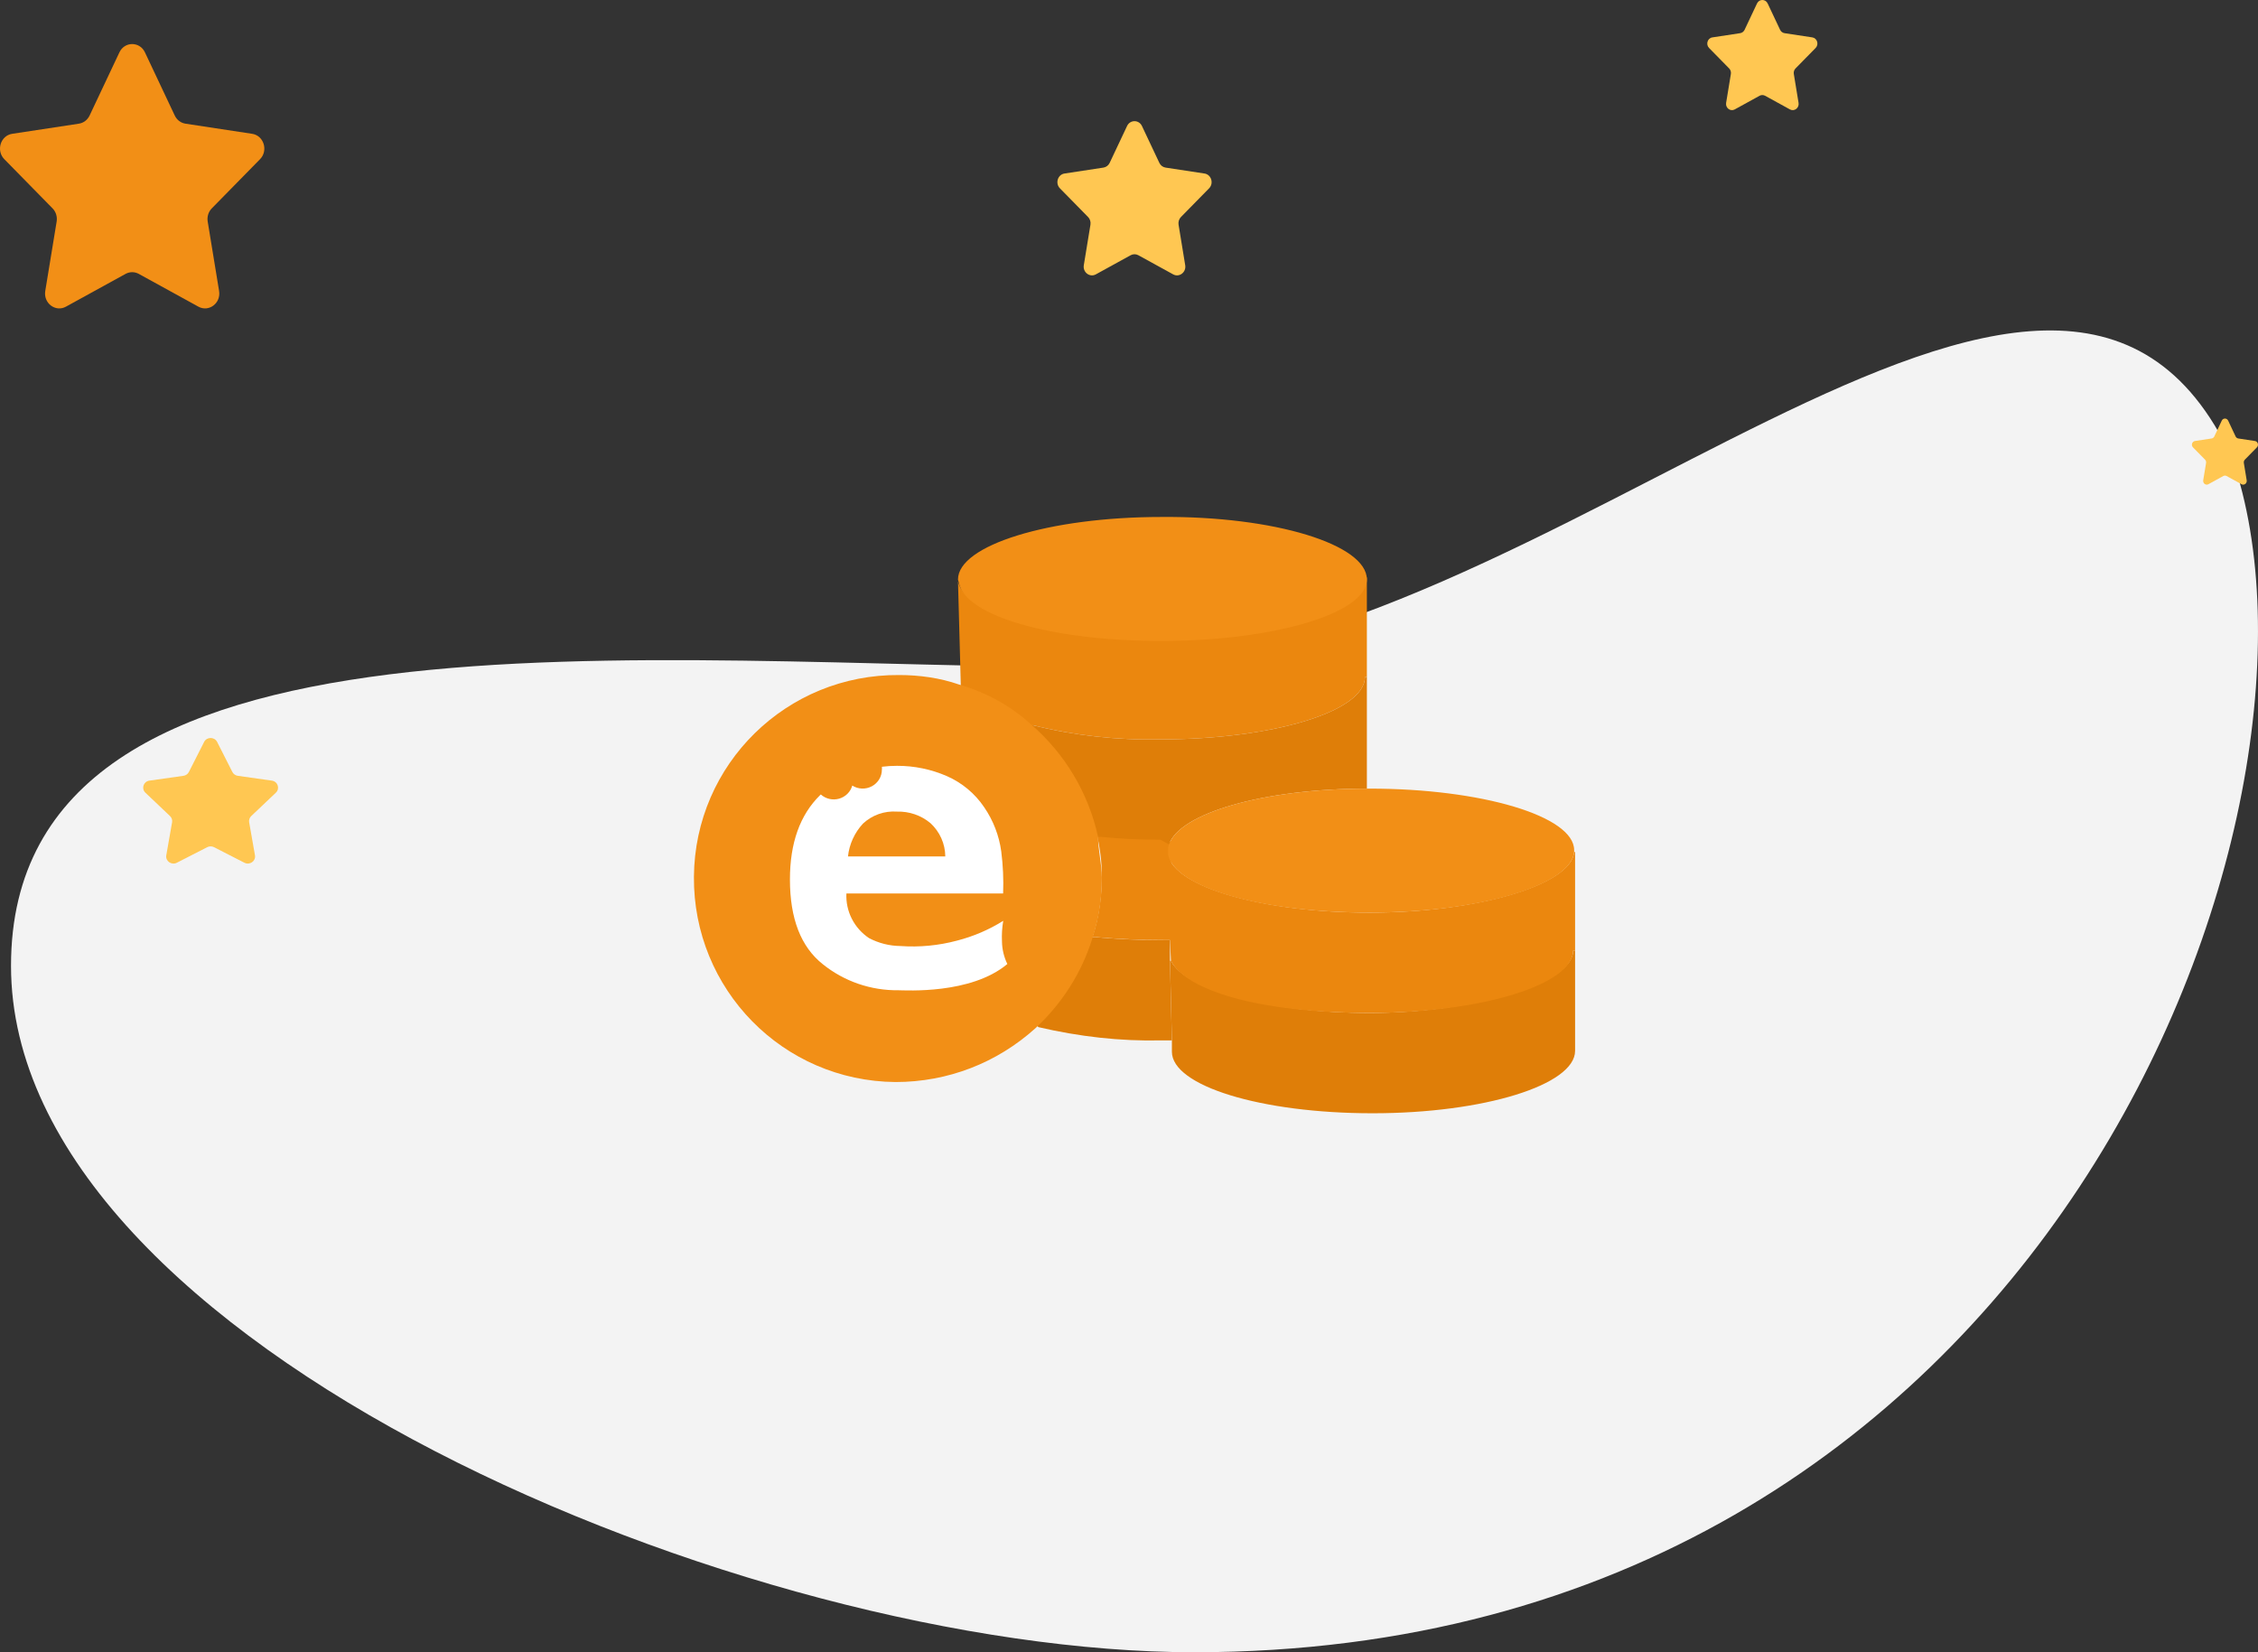 <svg width="205" height="150" viewBox="0 0 205 150" fill="none" xmlns="http://www.w3.org/2000/svg">
<rect x="0" y="0" width="205" height="150" fill="#333333" stroke="none"/>
<path d="M202.655 41.617C213.743 73.454 186.024 150 108.411 150C67.843 150 1 122.098 1 87.68C1 53.261 59.527 60.584 100.095 60.584C140.664 60.584 186.717 7.069 202.655 41.617Z" fill="#F3F3F3"/>
<g clip-path="url(#clip0)">
<path d="M143 86.289V95.397C143 98.491 134.751 101.069 124.611 101.069C114.472 101.069 106.395 98.577 106.395 95.484V94.453L106.223 87.234H106.309C107.683 89.898 115.245 91.961 124.353 91.961C133.462 91.961 142.828 89.383 142.828 86.289H143V86.289Z" fill="#DF7E08"/>
<path d="M124.096 52.433V61.455H123.924C123.924 64.635 115.417 67.126 105.363 67.126C101.497 67.212 97.544 66.783 93.763 65.837L93.591 66.009C91.701 64.463 89.552 63.26 87.232 62.486V62.314L86.975 52.776C87.576 55.698 95.567 58.018 105.277 58.018C114.987 58.018 123.924 55.526 123.924 52.433H124.096Z" fill="#EB870E"/>
<path d="M124.096 52.605C124.096 55.698 115.589 58.19 105.449 58.19C95.31 58.19 87.662 55.87 87.061 52.948C87.061 52.862 86.975 52.691 86.975 52.605C86.975 49.511 95.224 46.933 105.449 46.933C115.675 46.847 124.096 49.425 124.096 52.605Z" fill="#F28F16"/>
<path d="M106.309 87.234L106.223 85.344L106.051 77.61C106.652 80.532 114.644 82.852 124.354 82.852C134.064 82.852 142.656 80.36 142.914 77.352H143V86.289H142.828C142.828 89.382 134.493 91.96 124.353 91.96C114.214 91.96 107.683 89.898 106.309 87.234Z" fill="#EB870E"/>
<path d="M94.019 92.992C96.34 90.843 98.144 88.094 99.089 85.086H99.519C101.409 85.258 103.3 85.344 105.362 85.344H106.221V87.234L106.393 94.452H105.448C101.667 94.538 97.972 94.109 94.277 93.249L94.019 92.992Z" fill="#DF7E08"/>
<path d="M106.308 76.922V77.352L106.48 85.343H105.62C103.472 85.343 101.496 85.257 99.605 85.086H99.176C99.777 83.281 100.035 81.391 100.035 79.5C100.035 78.211 99.863 77.008 99.605 75.805H100.035C101.839 75.977 103.644 76.063 105.62 76.063L106.394 76.493C106.308 76.665 106.308 76.836 106.308 76.922Z" fill="#EB870E"/>
<path d="M93.763 65.837C97.544 66.783 101.497 67.212 105.364 67.126C115.417 67.126 123.924 64.635 123.924 61.455H124.096V71.595C114.73 71.595 107.082 73.829 106.137 76.664L105.364 76.235C103.473 76.235 101.669 76.149 99.951 75.977H99.521C98.748 72.024 96.685 68.501 93.592 65.923L93.763 65.837Z" fill="#DF7E08"/>
<path d="M99.692 75.978C98.833 72.025 96.685 68.416 93.591 65.752C91.701 64.034 89.467 62.831 87.061 62.143C85.342 61.542 83.452 61.284 81.647 61.284C71.422 61.198 63.087 69.361 63.001 79.586C62.915 89.812 71.078 98.147 81.303 98.233C86.03 98.233 90.498 96.514 94.021 93.335C96.427 91.1 98.231 88.265 99.177 85.171C99.778 83.367 100.036 81.562 100.036 79.672C100.036 78.469 99.692 77.18 99.692 75.978Z" fill="#F28F16"/>
<path d="M90.967 85.474C90.938 84.846 90.976 84.217 91.082 83.597C89.782 84.411 88.361 85.019 86.87 85.399C85.204 85.843 83.474 86.008 81.752 85.886C80.754 85.876 79.773 85.629 78.893 85.164C78.227 84.718 77.689 84.111 77.33 83.401C76.972 82.692 76.804 81.903 76.844 81.112H91.072C91.121 79.836 91.063 78.559 90.901 77.294C90.705 75.855 90.174 74.481 89.347 73.279C88.517 72.044 87.347 71.069 85.974 70.464C84.546 69.84 83 69.52 81.437 69.526C80.979 69.525 80.52 69.554 80.065 69.611C80.075 69.698 80.075 69.786 80.065 69.873C80.065 70.182 79.981 70.484 79.821 70.75C79.661 71.015 79.432 71.233 79.157 71.381C78.882 71.529 78.572 71.601 78.258 71.59C77.945 71.579 77.641 71.485 77.378 71.318C77.298 71.601 77.146 71.859 76.936 72.068C76.725 72.276 76.465 72.428 76.178 72.509C75.891 72.59 75.588 72.597 75.297 72.53C75.007 72.463 74.739 72.323 74.519 72.125C74.501 72.151 74.479 72.174 74.452 72.19C72.629 73.979 71.717 76.531 71.717 79.845C71.717 83.397 72.711 85.962 74.7 87.537C76.636 89.096 79.069 89.933 81.571 89.901C82.2 89.901 88.147 90.295 91.454 87.519C91.145 86.879 90.979 86.182 90.967 85.474ZM78.34 74.779C78.75 74.393 79.237 74.096 79.77 73.907C80.304 73.718 80.872 73.641 81.437 73.682C82.543 73.65 83.623 74.02 84.468 74.723C84.891 75.111 85.229 75.58 85.462 76.101C85.695 76.622 85.817 77.184 85.821 77.753H76.987C77.105 76.645 77.579 75.604 78.34 74.779Z" fill="white"/>
<path d="M142.914 77.18V77.352C142.656 80.359 134.321 82.852 124.354 82.852C114.386 82.852 106.652 80.531 106.051 77.61V77.18C106.051 77.008 106.051 76.837 106.137 76.665C107.082 73.829 114.729 71.595 124.096 71.595H124.353C134.493 71.595 142.914 74.087 142.914 77.18Z" fill="#F28F16"/>
</g>
<path d="M13.159 4.753L15.866 10.489C16.054 10.888 16.418 11.164 16.839 11.228L22.892 12.148C23.952 12.309 24.375 13.671 23.608 14.453L19.228 18.917C18.924 19.227 18.785 19.675 18.857 20.113L19.891 26.417C20.072 27.521 18.963 28.363 18.015 27.842L12.601 24.866C12.225 24.659 11.775 24.659 11.399 24.866L5.985 27.842C5.037 28.363 3.928 27.521 4.109 26.417L5.143 20.113C5.215 19.675 5.076 19.227 4.772 18.917L0.392 14.453C-0.375 13.671 0.048 12.308 1.108 12.148L7.161 11.228C7.582 11.164 7.946 10.888 8.134 10.489L10.841 4.753C11.315 3.749 12.685 3.749 13.159 4.753Z" fill="#F28F16"/>
<path d="M103.676 11.44L105.255 14.785C105.365 15.018 105.577 15.179 105.823 15.216L109.354 15.753C109.972 15.847 110.219 16.641 109.772 17.097L107.217 19.701C107.039 19.883 106.958 20.144 107 20.399L107.603 24.076C107.709 24.721 107.062 25.212 106.509 24.908L103.351 23.172C103.131 23.051 102.869 23.051 102.649 23.172L99.491 24.908C98.938 25.212 98.291 24.721 98.397 24.076L99 20.399C99.042 20.144 98.961 19.883 98.784 19.701L96.228 17.097C95.781 16.641 96.028 15.847 96.646 15.753L100.177 15.216C100.423 15.179 100.635 15.018 100.745 14.785L102.324 11.44C102.6 10.854 103.399 10.854 103.676 11.44Z" fill="#FFC752"/>
<path d="M160.483 0.314L161.611 2.704C161.689 2.87 161.841 2.985 162.016 3.012L164.538 3.395C164.98 3.462 165.156 4.03 164.837 4.355L163.012 6.215C162.885 6.345 162.827 6.531 162.857 6.714L163.288 9.34C163.363 9.8 162.901 10.151 162.506 9.934L160.251 8.694C160.094 8.608 159.906 8.608 159.749 8.694L157.494 9.934C157.099 10.151 156.637 9.8 156.712 9.34L157.143 6.714C157.173 6.531 157.115 6.345 156.988 6.215L155.163 4.355C154.844 4.029 155.02 3.462 155.462 3.395L157.984 3.012C158.159 2.985 158.311 2.87 158.389 2.704L159.517 0.314C159.715 -0.105 160.285 -0.105 160.483 0.314Z" fill="#FFC752"/>
<path d="M202.29 38.188L202.966 39.622C203.013 39.722 203.104 39.791 203.21 39.807L204.723 40.037C204.988 40.077 205.094 40.418 204.902 40.613L203.807 41.729C203.731 41.807 203.696 41.919 203.714 42.028L203.973 43.604C204.018 43.88 203.741 44.091 203.504 43.96L202.15 43.216C202.056 43.165 201.944 43.165 201.85 43.216L200.496 43.96C200.259 44.091 199.982 43.88 200.027 43.604L200.286 42.028C200.304 41.919 200.269 41.807 200.193 41.729L199.098 40.613C198.906 40.418 199.012 40.077 199.277 40.037L200.79 39.807C200.896 39.791 200.987 39.722 201.034 39.622L201.71 38.188C201.829 37.937 202.171 37.937 202.29 38.188Z" fill="#FFC752"/>
<path d="M19.714 67.358L21.095 70.082C21.191 70.272 21.376 70.403 21.591 70.433L24.68 70.87C25.221 70.947 25.436 71.594 25.045 71.965L22.81 74.085C22.655 74.233 22.584 74.445 22.621 74.653L23.148 77.648C23.241 78.172 22.675 78.572 22.191 78.325L19.429 76.911C19.237 76.813 19.008 76.813 18.816 76.911L16.053 78.325C15.57 78.572 15.004 78.172 15.097 77.648L15.624 74.653C15.661 74.445 15.59 74.233 15.434 74.085L13.2 71.965C12.809 71.593 13.024 70.946 13.565 70.87L16.654 70.433C16.869 70.403 17.054 70.272 17.15 70.082L18.531 67.358C18.773 66.881 19.472 66.881 19.714 67.358Z" fill="#FFC752"/>
<defs>
<clipPath id="clip0">
<rect width="80" height="80" fill="white" transform="translate(63 34)"/>
</clipPath>
</defs>
</svg>

